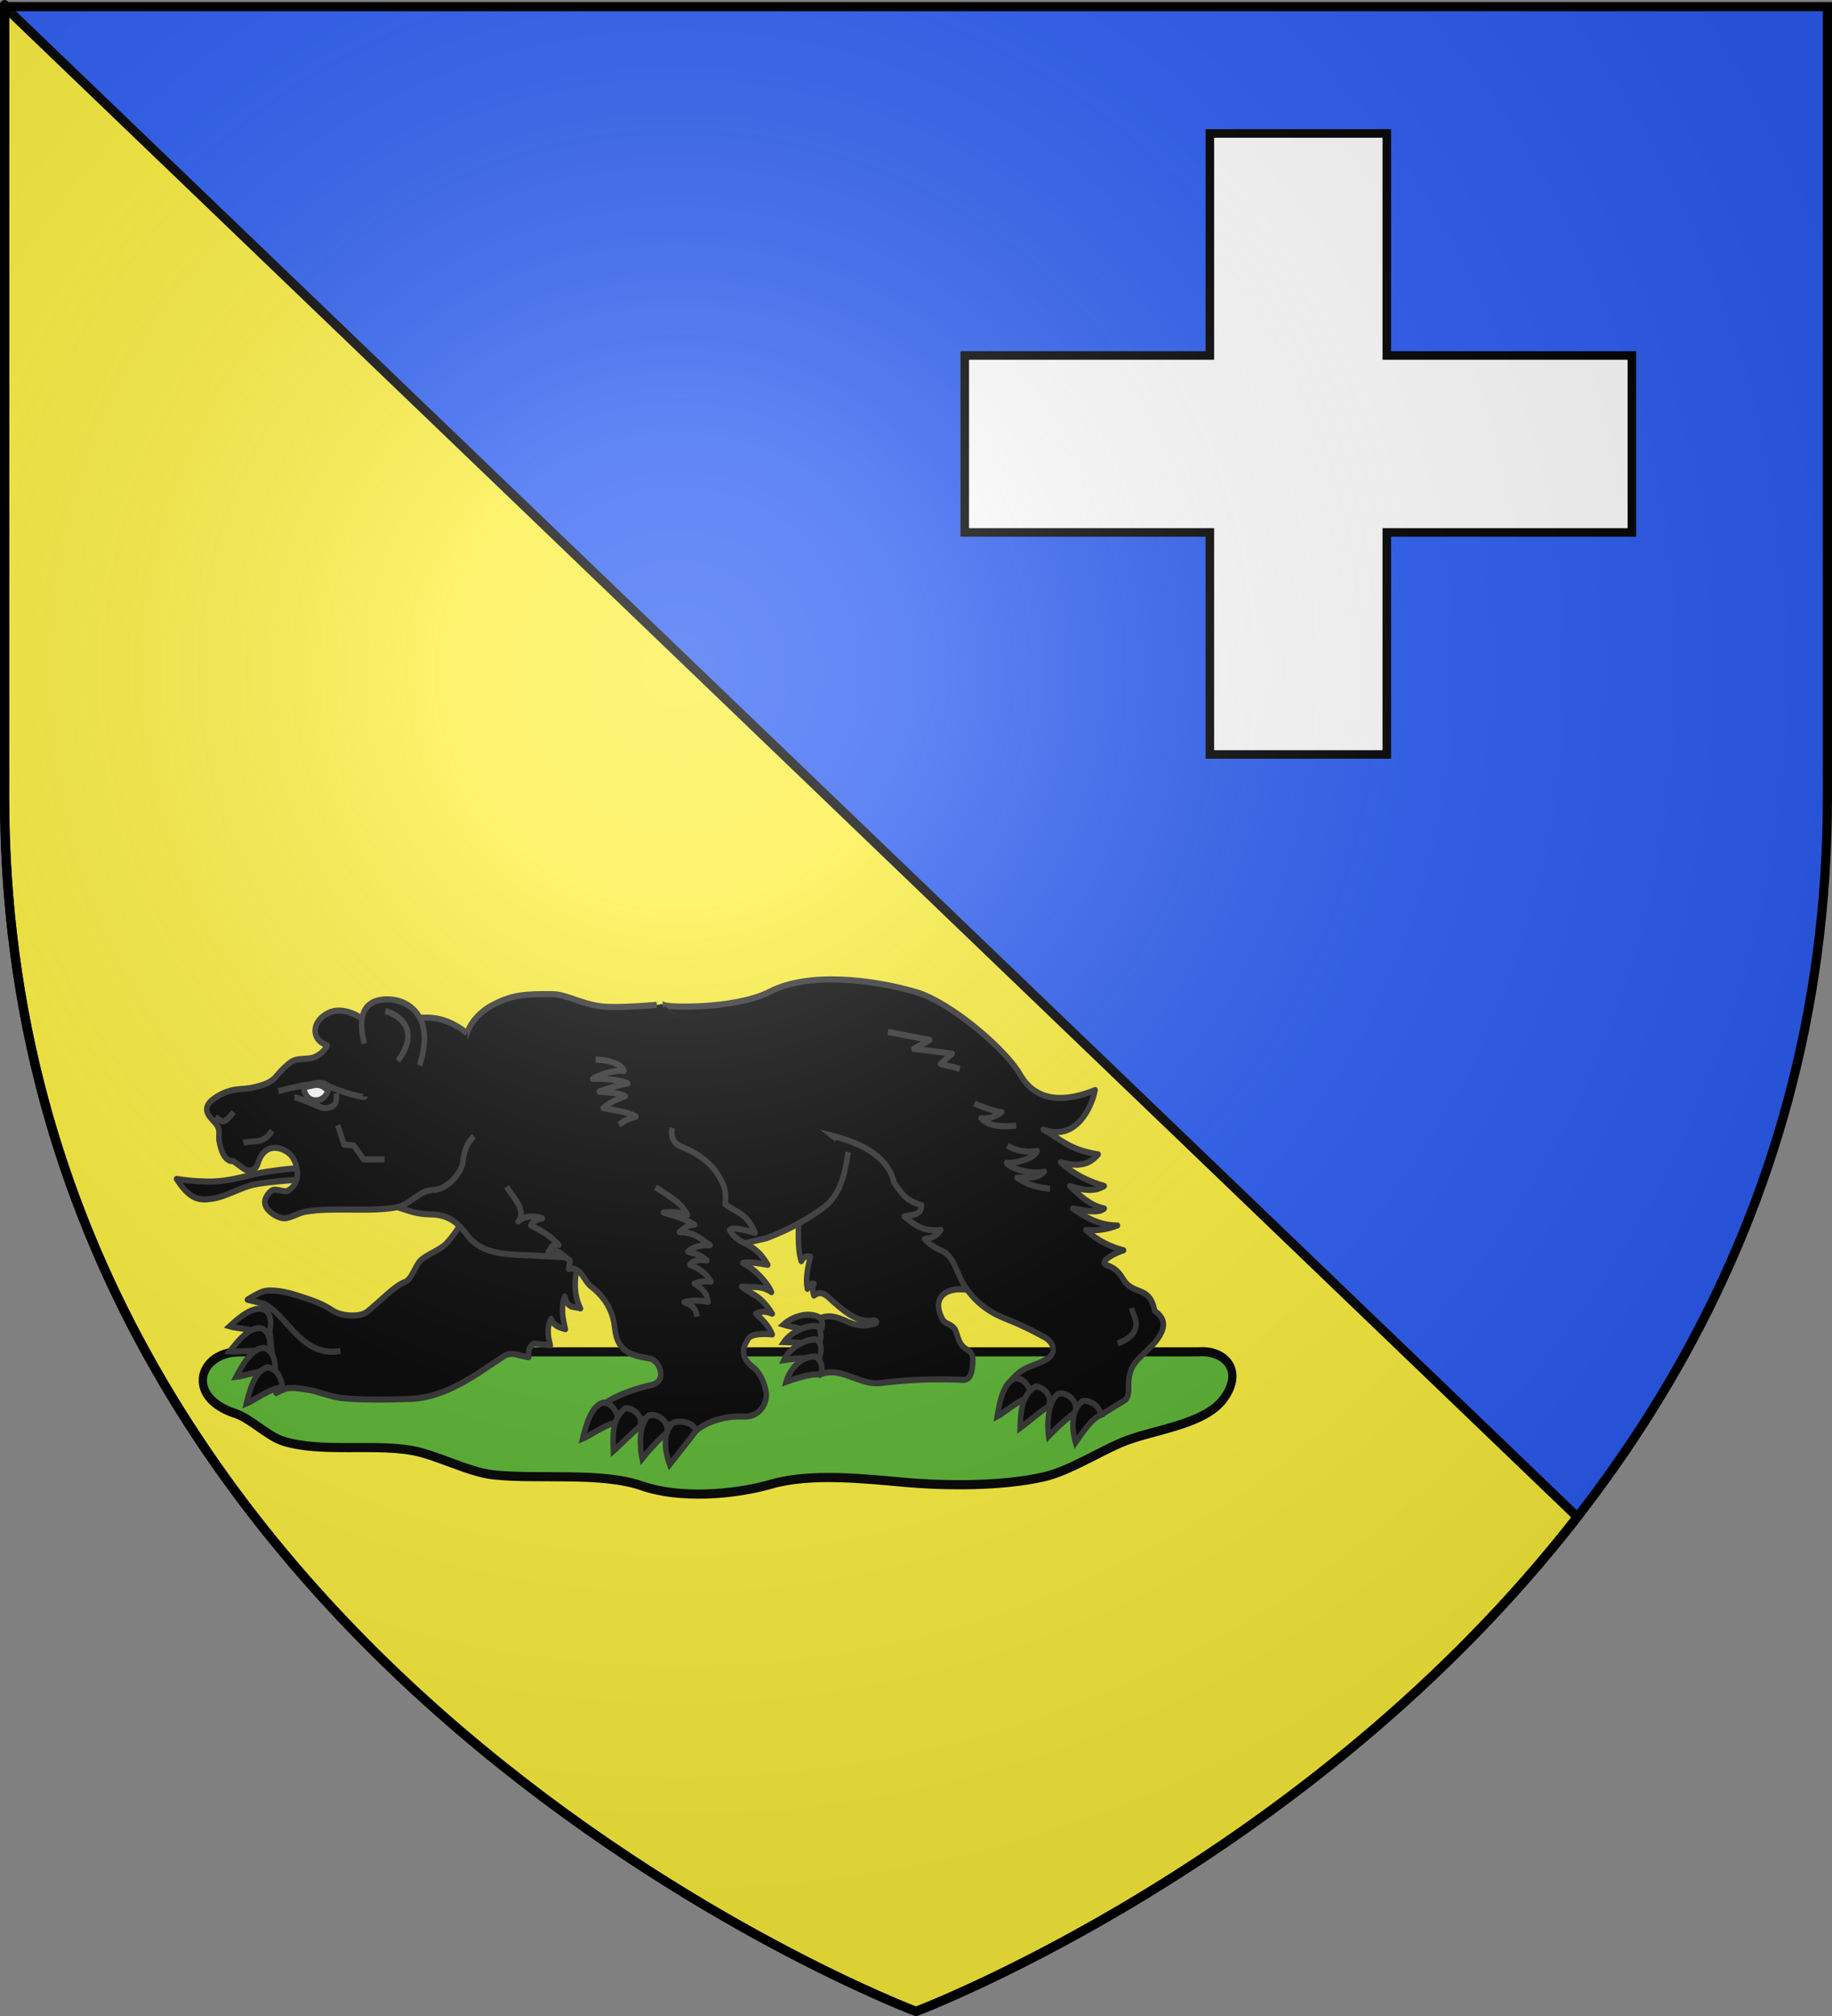 <?xml version="1.0" encoding="UTF-8" standalone="no"?>
<svg
   xmlns:dc="http://purl.org/dc/elements/1.1/"
   xmlns:cc="http://creativecommons.org/ns#"
   xmlns:rdf="http://www.w3.org/1999/02/22-rdf-syntax-ns#"
   xmlns:svg="http://www.w3.org/2000/svg"
   xmlns="http://www.w3.org/2000/svg"
   xmlns:xlink="http://www.w3.org/1999/xlink"
   xmlns:sodipodi="http://sodipodi.sourceforge.net/DTD/sodipodi-0.dtd"
   xmlns:inkscape="http://www.inkscape.org/namespaces/inkscape"
   height="660"
   width="600"
   version="1.0"
   id="svg2"
   sodipodi:version="0.32"
   inkscape:version="0.46"
   sodipodi:docname="Blason_ville_fr_Lubret-Saint-Luc_A(65).svg"
   sodipodi:docbase="C:\Users\Augustin\Documents\heral"
   inkscape:export-filename="/Users/Augustin/Documents/temp/tyty.png"
   inkscape:export-xdpi="144"
   inkscape:export-ydpi="144"
   inkscape:output_extension="org.inkscape.output.svg.inkscape">
  <rect width="100%" height="100%" fill="#808080" stroke="none"/>
  <sodipodi:namedview
     inkscape:window-height="975"
     inkscape:window-width="1280"
     inkscape:pageshadow="2"
     inkscape:pageopacity="0.0"
     guidetolerance="10.0"
     gridtolerance="10.0"
     objecttolerance="10.0"
     borderopacity="1.0"
     bordercolor="#666666"
     pagecolor="#ffffff"
     id="base"
     showgrid="false"
     height="660px"
     inkscape:zoom="1.1590904"
     inkscape:cx="300.00013"
     inkscape:cy="330.00014"
     inkscape:window-x="-4"
     inkscape:window-y="-4"
     inkscape:current-layer="layer4"
     inkscape:object-nodes="true"
     showguides="true"
     inkscape:guide-bbox="true" />
  <desc
     id="desc4">Flag of Canton of Valais (Wallis)</desc>
  <defs
     id="defs6">
    <linearGradient
       id="linearGradient2893">
      <stop
         style="stop-color:white;stop-opacity:0.314;"
         offset="0"
         id="stop2895" />
      <stop
         id="stop2897"
         offset="0.19"
         style="stop-color:white;stop-opacity:0.251;" />
      <stop
         style="stop-color:#6b6b6b;stop-opacity:0.125;"
         offset="0.6"
         id="stop2901" />
      <stop
         style="stop-color:black;stop-opacity:0.125;"
         offset="1"
         id="stop2899" />
    </linearGradient>
    <radialGradient
       inkscape:collect="always"
       xlink:href="#linearGradient2893"
       id="radialGradient3163"
       gradientUnits="userSpaceOnUse"
       gradientTransform="matrix(1.353,0,0,1.349,-77.629,-85.747)"
       cx="221.445"
       cy="226.331"
       fx="221.445"
       fy="226.331"
       r="300" />
    <g
       id="f">
      <rect
         width="100"
         height="60"
         x="-50"
         y="-30"
         style="fill:#28166f"
         id="rect1964" />
      <g
         transform="translate(0,-20)"
         style="fill:#ffffff"
         id="g1966">
        <path
           d="M -1.212,27.818 C -1.212,22.175 -2.091,20.471 -4.542,13.98 C -5.709,10.888 -5.024,7.103 -2.858,3.601 C -2.082,2.346 -1.114,1.214 0,0 C 1.114,1.214 2.082,2.346 2.858,3.601 C 5.024,7.103 5.709,10.888 4.542,13.98 C 2.091,20.471 1.212,22.175 1.212,27.818 L -1.212,27.818 z"
           id="path1968" />
        <path
           d="M 2.922,27.672 C 2.922,21.721 5.239,17.829 8.501,16.66 C 9.949,16.141 11.808,16.387 13.519,18.107 C 15.638,20.236 16.255,26.1 10.036,27.228 C 10.694,26.272 10.655,24.147 9.322,23.441 C 8.331,22.916 7.209,23.188 6.646,23.564 C 5.822,24.116 4.917,25.67 4.967,27.672 L 2.922,27.672 z"
           id="rwi" />
        <path
           d="M 1.777,30.183 C 1.79,32.191 2.795,33.518 4.516,34.257 C 4.295,34.955 3.257,36.378 1.831,36.281 C 1.55,37.787 1.282,38.632 0,40 C -1.282,38.632 -1.55,37.787 -1.831,36.281 C -3.257,36.378 -4.295,34.955 -4.516,34.257 C -2.795,33.518 -1.79,32.191 -1.777,30.183 L 1.777,30.183 z"
           id="path1971" />
        <use
           transform="scale(-1,1)"
           id="use1973"
           x="0"
           y="0"
           width="800"
           height="400"
           xlink:href="#rwi" />
        <rect
           width="15.846"
           height="3.218"
           x="-7.923"
           y="27.331"
           id="rect1975" />
      </g>
    </g>
    <g
       id="s-4">
      <g
         id="c-8">
        <path
           id="t-8"
           d="M 0,0 L 0,1 L 0.5,1 L 0,0 z "
           transform="matrix(0.951,0.309,-0.309,0.951,0,-1)" />
        <use
           xlink:href="#t-8"
           transform="scale(-1,1)"
           id="use2144-2"
           x="0"
           y="0"
           width="810"
           height="540" />
      </g>
      <g
         id="a-4">
        <use
           xlink:href="#c-8"
           transform="matrix(0.309,0.951,-0.951,0.309,0,0)"
           id="use2147-5"
           x="0"
           y="0"
           width="810"
           height="540" />
        <use
           xlink:href="#c-8"
           transform="matrix(-0.809,0.588,-0.588,-0.809,0,0)"
           id="use2149-5"
           x="0"
           y="0"
           width="810"
           height="540" />
      </g>
      <use
         xlink:href="#a-4"
         transform="scale(-1,1)"
         id="use2151-1"
         x="0"
         y="0"
         width="810"
         height="540" />
    </g>
    <g
       id="s">
      <g
         id="c">
        <path
           transform="matrix(0.951,0.309,-0.309,0.951,0,-1)"
           d="M 0,0 L 0,1 L 0.5,1 L 0,0 z "
           id="t" />
        <use
           height="540"
           width="810"
           y="0"
           x="0"
           id="use2144"
           transform="scale(-1,1)"
           xlink:href="#t" />
      </g>
      <g
         id="a">
        <use
           height="540"
           width="810"
           y="0"
           x="0"
           id="use2147"
           transform="matrix(0.309,0.951,-0.951,0.309,0,0)"
           xlink:href="#c" />
        <use
           height="540"
           width="810"
           y="0"
           x="0"
           id="use2149"
           transform="matrix(-0.809,0.588,-0.588,-0.809,0,0)"
           xlink:href="#c" />
      </g>
      <use
         height="540"
         width="810"
         y="0"
         x="0"
         id="use2151"
         transform="scale(-1,1)"
         xlink:href="#a" />
    </g>
  </defs>
  <g
     inkscape:groupmode="layer"
     id="layer3"
     inkscape:label="Fond écu"
     style="display:inline">
    <path
       sodipodi:nodetypes="cccccc"
       d="M 300,658.5 C 300,658.5 598.5,546.18 598.5,260.728 C 598.5,-24.723 598.5,2.176 598.5,2.176 L 1.5,2.176 L 1.5,260.728 C 1.5,546.18 300,658.5 300,658.5 z"
       style="fill:#2b5df2;fill-opacity:1;fill-rule:evenodd;stroke:none;stroke-width:1px;stroke-linecap:butt;stroke-linejoin:miter;stroke-opacity:1"
       id="path2855" />
    <path
       style="opacity:1;fill:#fcef3c;fill-opacity:1;stroke:#000000;stroke-width:3;stroke-miterlimit:4;stroke-dasharray:none;stroke-opacity:1;display:inline"
       d="M 1.5,2.187 L 516.594,496.625 C 428.224,610.242 300,658.5 300,658.5 C 300,658.5 1.5,546.17 1.5,260.719 C 1.5,-24.733 1.5,2.187 1.5,2.187 z"
       id="rect13550" />
    <g
       id="g15401"
       inkscape:label="Meubles"
       transform="translate(456.375,319.674)" />
  </g>
  <g
     inkscape:groupmode="layer"
     id="layer4"
     inkscape:label="Meubles">
    <g
       id="g16243"
       transform="matrix(0.9,0,0,1,17.695,0)">
      <path
         sodipodi:nodetypes="ccssssssssssc"
         id="path15431"
         d="M 67.668,442.565 L 416.578,442.565 C 425.93,441.907 433.149,448.582 425.727,457.815 C 418.557,466.735 399.229,467.999 387.908,472.455 C 379.655,475.702 369.137,481.602 360.459,483.434 C 345.41,486.612 324.552,486.506 309.221,485.264 C 294.597,484.079 275.101,482.199 261.032,485.874 C 247.398,489.436 227.506,490.714 214.064,486.484 C 199.032,481.754 176.193,484.458 159.775,482.824 C 150.72,481.923 139.473,476.386 130.496,474.895 C 116.567,472.58 97.132,475.626 83.527,471.845 C 77.771,470.245 71.571,464.375 65.838,462.695 C 47.696,457.378 52.515,442.565 67.668,442.565 z"
         style="opacity:1;fill:#5ab532;fill-opacity:1;stroke:#000000;stroke-width:3;stroke-linecap:round;stroke-linejoin:miter;stroke-miterlimit:4;stroke-dasharray:none;stroke-opacity:1;display:inline" />
      <g
         id="g3796"
         transform="matrix(0.8,0,0,0.8,-15.841,56.041)"
         style="display:inline">
        <path
           sodipodi:nodetypes="cscsscsccsssscccccccc"
           id="path4276"
           d="M 442,459.336 C 428.66,454.918 419.193,459.041 422.954,467.878 C 424.964,472.602 426.143,470.679 429.187,473.419 C 430.376,474.39 430.669,477.601 432.307,479.93 C 434.434,482.955 437.798,482.087 437.729,486.463 C 437.57,496.58 433.554,494.381 430.572,494.543 C 418.166,494.107 406.083,494.741 395.711,495.929 C 386.168,497.021 377.458,488.683 368.098,492.525 L 367.777,469.61 C 372.031,467.784 375.603,468.683 381.167,470.995 C 385.306,472.715 389.742,472.67 392.941,471.688 C 395.145,471.011 393.218,470.184 392.479,470.302 C 385.033,471.501 378.428,466.023 372.048,460.837 C 369.62,458.864 367.628,458.554 365.468,460.144 C 364.819,458.528 364.585,456.912 365.468,455.296 C 363.787,454.855 363.287,456.382 362.467,457.374 C 361.504,452.784 362.719,448.505 363.852,444.214 C 362.542,444.152 361.299,443.49 359.696,446.061 C 357.671,439.935 358.696,433.3 358.311,426.899 L 382.552,380.033 L 442,459.336 z"
           style="fill:#000000;fill-opacity:1;stroke:#313131;stroke-width:2.5;stroke-linejoin:round;stroke-miterlimit:4;stroke-dasharray:none;stroke-opacity:1;display:inline" />
        <path
           sodipodi:nodetypes="ccccccssssccsssscssscccccccccccsssc"
           id="path4272"
           d="M 366.853,393.118 C 375.599,395.328 397.72,398.424 401.945,413.896 C 405.571,418.669 407.412,421.382 414.412,423.13 C 414.36,427.555 409.857,426.972 406.562,427.748 C 410.82,430.644 414.336,434.148 423.185,433.288 C 420.999,436.18 418.41,436.653 415.797,436.982 C 423.239,443.849 425.413,439.412 430.111,448.987 C 431.654,452.133 435.697,463.552 452.292,469.462 C 462.61,473.137 469.358,476.691 469.358,476.691 C 474.634,478.825 475.977,483.482 471.909,485.847 C 465.278,489.703 460.556,488.041 453.197,497.008 L 496.198,508.865 L 506.759,503.01 C 508.173,502.226 508.672,500.54 508.606,497.469 C 508.528,493.882 509.078,490.376 511.838,487.311 C 514.46,484.398 519.773,480.713 521.996,477.615 C 524.522,474.095 526.447,470.227 520.611,466.533 C 519.646,463.571 519.11,460.505 514.608,458.684 C 511.749,457.527 508.611,457.003 506.297,453.605 C 503.502,449.5 501.679,448.753 498.447,447.602 C 494.964,446.361 502.009,442.765 506.297,441.6 C 500.329,440.197 494.567,437.761 489.213,433.288 C 494.677,433.713 499.289,432.858 503.526,431.441 C 495.165,431.516 489.163,428.053 483.21,424.515 C 488.548,425.224 494.513,426.716 497.524,424.515 C 490.615,423.114 486.362,419.055 481.825,415.281 C 487.555,417.022 493.016,417.817 497.524,415.281 C 490.906,413.558 484.287,410.977 477.669,405.584 C 483.817,407 489.82,407.615 494.753,402.352 C 481.134,400.414 477.342,395.795 469.82,392.194 C 484.314,397.142 491.714,383.564 493.368,376.033 C 481.33,380.488 467.029,381.997 459.2,369.569 C 453.124,359.924 428.059,340.115 411.641,335.862 C 392.332,330.861 363.229,327.431 345.152,335.862 C 329.621,343.106 296.461,342.398 296.669,340.942"
           style="fill:#000000;fill-opacity:1;stroke:#313131;stroke-width:2.5;stroke-linejoin:round;stroke-miterlimit:4;stroke-dasharray:none;stroke-opacity:1;display:inline" />
        <path
           sodipodi:nodetypes="ccccccccsssssccscsssssssc"
           id="path4274"
           d="M 259.596,441.901 C 257.349,449.044 254.952,457.573 259.269,465.409 C 256.728,464.364 253.518,465.995 252.086,460.511 C 250.237,464.973 251.242,469.435 252.413,473.898 C 249.909,473.136 247.207,472.773 245.883,469.653 C 244.272,472.343 244.089,475.891 245.556,480.427 L 238.047,479.774 C 235.109,481.625 235.775,483.475 235.761,485.325 C 231.952,485.108 228.295,482.725 224.334,484.998 C 213.134,491.426 198.248,502.438 180.514,502.438 C 180.514,502.438 161.087,503.232 149.893,501.976 C 145.501,501.483 139.9,499.355 135.527,498.711 C 132.71,498.297 128.876,497.647 126.059,498.058 C 124.403,498.3 120.835,500.017 120.835,500.017 L 117.243,468.021 C 117.065,466.497 117.931,464.125 114.958,463.45 L 107.775,461.817 C 107.775,461.817 113.287,458.589 115.938,458.226 C 120.741,457.567 127.305,459.075 131.936,460.511 C 135.61,461.651 141.568,463.156 146.465,466.225 C 150.117,468.514 158.813,469.248 162.3,466.715 C 168.254,462.389 174.716,456.113 179.278,454.634 C 182.523,453.583 183.919,448.094 186.461,445.819 C 189.153,443.409 195.19,441.53 197.888,439.126 C 203.187,434.402 211.601,421.005 211.601,421.005"
           style="fill:#000000;fill-opacity:1;stroke:#313131;stroke-width:2.5;stroke-linejoin:round;stroke-miterlimit:4;stroke-dasharray:none;stroke-opacity:1;display:inline" />
        <path
           sodipodi:nodetypes="csssccsscccsc"
           id="path4278"
           d="M 296.669,340.942 C 296.711,340.942 280.635,342.319 271.676,341.993 C 260.58,341.59 253.5,336.769 246.209,336.769 C 234.144,336.769 228.048,336.736 217.804,341.993 C 214.643,343.615 209.382,347.705 207.683,352.768 L 176.013,423.944 C 180.394,425.181 184.632,426.84 190.705,426.882 C 200.229,426.949 204.118,431.138 208.009,435.698 C 215.262,444.196 228.224,443.149 240.006,443.86 L 296.49,446.472 L 343.831,436.677 C 354.216,433.137 362.06,429.128 369.625,424.27 C 377.445,419.248 379.565,410.361 381.052,401.416"
           style="fill:#000000;fill-opacity:1;stroke:#313131;stroke-width:2.5;stroke-linejoin:round;stroke-miterlimit:4;stroke-dasharray:none;stroke-opacity:1;display:inline" />
        <path
           sodipodi:nodetypes="cssccssc"
           id="path4282"
           d="M 75.556,412.405 C 82.037,421.636 86.803,421.187 92.319,420.401 C 97.843,419.615 105.297,415.757 110.773,414.711 C 117.528,413.422 133.072,412.558 133.072,412.558 L 133.072,407.791 C 133.072,407.791 121.248,408.576 113.541,409.944 C 107.495,411.017 99.048,413.651 89.704,413.481 C 83.494,413.369 80.072,413.009 75.556,412.405 z"
           style="fill:#000000;fill-opacity:1;stroke:#313131;stroke-width:2.5;stroke-linejoin:round;stroke-miterlimit:4;stroke-dasharray:none;stroke-opacity:1;display:inline" />
        <path
           sodipodi:nodetypes="cssssssssssssssssssscscc"
           id="path4280"
           d="M 210.787,394.964 C 205.459,399.553 206.297,405.247 205.246,407.431 C 203.121,411.848 198.096,416.824 191.703,416.975 C 186.285,417.103 181.348,422.996 176.013,423.944 C 163.494,426.167 146.206,423.739 133.677,425.901 C 130.395,426.467 126.454,429.119 123.211,428.364 C 120.252,427.675 116.05,425.221 115.67,422.207 C 115.444,420.415 117.318,417.997 118.902,417.128 C 120.844,416.061 124.307,418.118 126.289,417.128 C 132.713,413.92 130.626,405.961 127.675,402.814 C 124.736,399.68 115.653,396.367 112.438,406.351 C 111.793,408.354 109.028,410.112 105.819,408.048 C 104.143,406.969 101.356,405.123 101.356,405.123 C 98.148,405.301 95.997,402.384 94.891,396.811 C 94.405,394.359 95.884,392.298 93.045,389.424 C 90.417,386.764 85.802,383.291 93.561,378.913 C 101.079,374.67 104.907,376.217 110.917,374.866 C 114.291,374.107 117.623,373.32 120.151,371.172 C 120.151,371.172 125.359,365.329 128.734,363.975 C 130.923,363.096 134.937,363.39 137.236,362.861 C 140.697,362.063 143.665,359.084 144.051,357.699 C 136.494,355.52 136.801,347.854 144.602,344.483 C 153.209,340.765 164.349,348.734 166.309,352.331 C 179.51,347.069 192.725,341.929 207.683,352.768"
           style="fill:#000000;fill-opacity:1;stroke:#313131;stroke-width:2.5;stroke-linejoin:round;stroke-miterlimit:4;stroke-dasharray:none;stroke-opacity:1;display:inline" />
        <path
           sodipodi:nodetypes="csc"
           id="path4284"
           d="M 186.054,365.947 C 193.467,345.726 180.823,338.479 170.477,338.926 C 158.504,339.444 158.602,348.734 160.94,357.046"
           style="fill:#000000;fill-opacity:1;stroke:#313131;stroke-width:2.5;stroke-linejoin:round;stroke-miterlimit:4;stroke-dasharray:none;stroke-opacity:1;display:inline" />
        <path
           sodipodi:nodetypes="cc"
           id="path4286"
           d="M 170.477,343.695 C 175.557,344.757 187.236,350.786 176.199,364.04"
           style="fill:#000000;fill-opacity:1;stroke:#313131;stroke-width:2.5;stroke-linejoin:round;stroke-miterlimit:4;stroke-dasharray:none;stroke-opacity:1;display:inline" />
        <path
           id="path4288"
           d="M 148.86,390.425 L 151.721,398.373 L 156.172,398.691 L 160.623,404.413 L 170.159,404.413"
           style="fill:#000000;fill-opacity:1;stroke:#313131;stroke-width:2.5;stroke-linejoin:round;stroke-miterlimit:4;stroke-dasharray:none;stroke-opacity:1;display:inline" />
        <path
           sodipodi:nodetypes="cc"
           id="path4290"
           d="M 105.945,397.737 C 110.289,396.132 114.634,398.871 118.978,392.651"
           style="fill:#000000;fill-opacity:1;stroke:#313131;stroke-width:2.5;stroke-linejoin:round;stroke-miterlimit:4;stroke-dasharray:none;stroke-opacity:1;display:inline" />
        <path
           sodipodi:nodetypes="css"
           id="path4292"
           d="M 93.229,386.928 C 93.229,386.928 95.535,388.94 96.726,388.836 C 98.551,388.675 101.494,385.021 101.494,385.021"
           style="fill:#000000;fill-opacity:1;stroke:#313131;stroke-width:2.5;stroke-linejoin:round;stroke-miterlimit:4;stroke-dasharray:none;stroke-opacity:1;display:inline" />
        <path
           sodipodi:nodetypes="csss"
           id="path4294"
           d="M 121.839,376.438 C 121.839,376.438 130.916,374.354 134.873,373.895 C 137.338,373.609 140.96,372.389 143.138,373.577 C 148.745,376.635 161.258,379.488 161.258,378.663"
           style="fill:#000000;fill-opacity:1;stroke:#313131;stroke-width:2.5;stroke-linejoin:round;stroke-miterlimit:4;stroke-dasharray:none;stroke-opacity:1;display:inline" />
        <path
           sodipodi:nodetypes="cssss"
           id="path4296"
           d="M 129.151,378.981 C 130.423,378.981 134.051,380.524 136.145,381.206 C 138.152,381.86 141.549,383.432 142.82,383.432 C 144.092,383.432 146.623,383 147.589,381.842 C 148.453,380.807 148.225,377.392 148.225,377.392"
           style="fill:#000000;fill-opacity:1;stroke:#313131;stroke-width:2.5;stroke-linejoin:round;stroke-miterlimit:4;stroke-dasharray:none;stroke-opacity:1;display:inline" />
        <path
           sodipodi:nodetypes="cscc"
           id="path4298"
           d="M 133.284,374.848 C 133.284,374.848 133.795,380.145 138.688,380.253 C 143.066,380.348 144.41,376.438 144.41,376.438 C 140.409,371.962 136.991,374.779 133.284,374.848 z"
           style="fill:#ffffff;fill-opacity:1;stroke:#313131;stroke-width:2.5;stroke-linejoin:round;stroke-miterlimit:4;stroke-dasharray:none;stroke-opacity:1;display:inline" />
        <path
           id="path4300"
           d="M 399.121,352.254 L 418.13,355.531 L 410.92,359.136 L 428.29,361.103 L 423.046,365.363 L 431.895,367.33"
           style="fill:#000000;fill-opacity:1;stroke:#313131;stroke-width:2.5;stroke-linejoin:round;stroke-miterlimit:4;stroke-dasharray:none;stroke-opacity:1;display:inline" />
        <path
           sodipodi:nodetypes="cccc"
           id="path4302"
           d="M 438.45,381.423 C 440.712,382.666 450.501,385.565 450.904,385.028 C 448.266,386.892 444.489,388.092 441.484,387.565 C 445.642,391.368 451.836,391.006 457.458,390.599"
           style="fill:#000000;fill-opacity:1;stroke:#313131;stroke-width:2.5;stroke-linejoin:round;stroke-miterlimit:4;stroke-dasharray:none;stroke-opacity:1;display:inline" />
        <path
           sodipodi:nodetypes="cccccc"
           id="path4304"
           d="M 453.526,398.793 C 456.964,400.851 462.583,401.745 466.965,400.928 C 465.605,404.614 455.108,406.197 453.126,405.831 C 454.356,407.858 463.764,410.826 470.24,409.419 C 466.78,412.644 462.032,411.725 457.786,411.902 C 463.555,415.414 468.164,415.833 472.862,416.491"
           style="fill:#000000;fill-opacity:1;stroke:#313131;stroke-width:2.5;stroke-linejoin:round;stroke-miterlimit:4;stroke-dasharray:none;stroke-opacity:1;display:inline" />
        <path
           sodipodi:nodetypes="css"
           id="path4306"
           d="M 503.641,479.705 C 510.238,477.53 511.995,474.542 512.009,471.613 C 512.019,469.346 510.338,467.561 509.976,465.192"
           style="fill:#000000;fill-opacity:1;stroke:#313131;stroke-width:2.5;stroke-linejoin:round;stroke-miterlimit:4;stroke-dasharray:none;stroke-opacity:1;display:inline" />
        <path
           sodipodi:nodetypes="ccccccccssssccssssccccccccccssc"
           id="path3500"
           d="M 225.667,415.625 C 228.123,419.496 235.093,425.14 230.921,429.79 C 234.336,427.259 238.137,427.394 241.958,428.523 C 239.54,428.987 237.413,429.67 236.717,431.427 C 245.808,435.484 246.894,437.376 249.425,439.384 C 245.846,438.959 245.869,440.935 244.674,442.099 C 249.273,440.707 251.515,444.029 254.517,445.832 L 253.838,449.227 C 259.351,447.894 260.626,453.978 264.02,456.354 C 271.97,461.919 274.201,467.984 274.881,473.664 C 276.123,484.036 283.952,484.754 290.833,485.909 C 295.406,486.676 298.938,495.293 291.512,496.744 C 280.881,498.822 270.728,502.945 267.414,506.587 L 311.877,515.411 C 311.877,515.411 319.514,509.078 333.599,509.642 C 341.032,509.932 344.262,503.774 343.781,500.138 C 343.31,496.569 340.99,491.637 338.011,489.616 C 331.053,484.896 333.556,480.718 335.635,477.737 C 337.523,475.032 346.497,476.04 346.497,476.04 C 344.831,472.389 341.979,469.923 339.03,467.555 C 340.838,466.704 342.964,466.25 346.497,467.555 C 340.879,459.528 337.219,459.935 332.581,456.466 C 336.988,456.998 341.332,455.69 346.157,458.73 C 344.518,455.015 338.559,449.203 333.088,446.765 C 335.79,446.088 342.084,447.209 344.46,447.53 C 337.804,437.271 331.718,440.286 327.082,433.352 C 328.395,431.543 336.536,434.072 338.716,434.43 C 334.698,426.041 329.905,426.119 325.114,422.753 C 325.59,417.406 324.868,415.912 323.417,413.249 C 319.854,406.712 313.809,402.289 305.428,399.333 C 301.234,397.854 300.151,394.554 301.016,391.527"
           style="fill:#000000;fill-opacity:1;stroke:#313131;stroke-width:2.5;stroke-linejoin:round;stroke-miterlimit:4;stroke-dasharray:none;stroke-opacity:1;display:inline" />
        <path
           sodipodi:nodetypes="cccccccccccccc"
           id="path4308"
           d="M 293.397,415.799 C 298.925,419.141 305.25,421.985 307.888,427.134 C 304.253,425.855 300.619,425.898 296.984,426.129 C 301.441,427.456 305.314,428.053 311.188,431.151 C 309.435,431.206 307.559,431.476 304.301,434.164 C 311.81,434.212 314.238,437.308 318.219,439.473 C 314.871,439.587 311.523,439.492 308.175,442.199 C 310.942,442.881 313.65,443.27 316.784,445.786 C 313.334,445.319 310.577,445.683 309.036,447.508 C 313.075,448.969 316.517,451.027 318.649,454.395 C 316.158,454.375 314.31,454.014 311.045,455.255 C 313.95,456.832 316.667,458.556 317.358,462.716 C 313.549,461.92 308.736,462.129 306.453,462.86 C 311.374,464.391 311.826,466.476 312.336,468.742"
           style="fill:#000000;fill-opacity:1;stroke:#313131;stroke-width:2.5;stroke-linejoin:round;stroke-miterlimit:4;stroke-dasharray:none;stroke-opacity:1;display:inline" />
        <path
           sodipodi:nodetypes="ccccccccc"
           id="path4310"
           d="M 266.136,363.572 C 271.073,363.584 277.911,365.063 279.049,368.164 C 274.204,367.735 266.556,370.261 264.83,371.439 C 267.012,371.301 277.616,371.611 280.771,373.329 C 277.237,373.834 270.852,375.536 267.796,376.71 C 271.125,377.008 275.918,377.005 279.623,378.494 C 275.82,379.81 272.165,381.382 269.579,383.385 C 274.654,384.395 280.209,384.764 284.501,386.816 C 282.11,387.606 279.88,388.092 276.753,390.259"
           style="fill:#000000;fill-opacity:1;stroke:#313131;stroke-width:2.5;stroke-linejoin:round;stroke-miterlimit:4;stroke-dasharray:none;stroke-opacity:1;display:inline" />
        <path
           sodipodi:nodetypes="cc"
           id="path4312"
           d="M 114.958,463.45 C 125.345,467.093 132.135,485.747 150.057,482.803"
           style="fill:#000000;fill-opacity:1;stroke:#313131;stroke-width:2.5;stroke-linejoin:round;stroke-miterlimit:4;stroke-dasharray:none;stroke-opacity:1;display:inline" />
        <path
           sodipodi:nodetypes="cccc"
           id="path4341"
           d="M 457.02,494.009 C 451.322,495.69 449.662,505.098 448.833,509.59 C 451.877,508.207 460.171,501.611 464.522,501.702 C 464.605,499.88 462.168,493.781 457.02,494.009 z"
           style="fill:#000000;fill-opacity:1;stroke:#313131;stroke-width:2.5;stroke-miterlimit:4;stroke-dasharray:none;stroke-opacity:1;display:inline" />
        <path
           style="fill:#000000;fill-opacity:1;stroke:#313131;stroke-width:2.5;stroke-miterlimit:4;stroke-dasharray:none;stroke-opacity:1;display:inline"
           d="M 466.447,497.288 C 459.389,500.57 459.466,509.753 459.271,514.317 C 462.093,512.524 468.421,507.512 472.055,505.484 C 473.874,502.492 471.546,498.078 466.447,497.288 z"
           id="path4343"
           sodipodi:nodetypes="cccc" />
        <path
           sodipodi:nodetypes="cccc"
           id="path4345"
           d="M 476.523,500.34 C 471.683,503.785 471.512,513.136 472.191,517.653 C 474.619,515.355 480.146,510.503 484.564,507.797 C 485.557,502.822 480.035,499.344 476.523,500.34 z"
           style="fill:#000000;fill-opacity:1;stroke:#313131;stroke-width:2.5;stroke-miterlimit:4;stroke-dasharray:none;stroke-opacity:1;display:inline" />
        <path
           style="fill:#000000;fill-opacity:1;stroke:#313131;stroke-width:2.5;stroke-miterlimit:4;stroke-dasharray:none;stroke-opacity:1;display:inline"
           d="M 487.54,503.345 C 481.782,507.397 483.049,515.938 484.454,520.319 C 486.539,517.705 491.593,510.347 496.198,508.865 C 495.106,505.158 490.908,502.666 487.54,503.345 z"
           id="path4347"
           sodipodi:nodetypes="cccc" />
        <path
           style="fill:#000000;fill-opacity:1;stroke:#313131;stroke-width:2.5;stroke-miterlimit:4;stroke-dasharray:none;stroke-opacity:1;display:inline"
           d="M 269.759,503.906 C 263.937,505.085 261.463,514.312 260.246,518.715 C 263.399,517.603 272.236,511.755 276.563,512.225 C 276.805,510.417 274.908,504.129 269.759,503.906 z"
           id="path4349"
           sodipodi:nodetypes="cccc" />
        <path
           sodipodi:nodetypes="cccc"
           id="path4351"
           d="M 279.91,506.164 C 273.164,510.049 274.042,519.19 274.245,523.754 C 276.9,521.722 282.767,516.177 286.21,513.84 C 287.762,510.701 285.058,506.507 279.91,506.164 z"
           style="fill:#000000;fill-opacity:1;stroke:#313131;stroke-width:2.5;stroke-miterlimit:4;stroke-dasharray:none;stroke-opacity:1;display:inline" />
        <path
           style="fill:#000000;fill-opacity:1;stroke:#313131;stroke-width:2.5;stroke-miterlimit:4;stroke-dasharray:none;stroke-opacity:1;display:inline"
           d="M 290.108,509.293 C 285.587,513.147 286.231,522.477 287.302,526.918 C 289.52,524.417 294.603,519.102 298.769,516.021 C 299.324,510.978 293.52,507.995 290.108,509.293 z"
           id="path4353"
           sodipodi:nodetypes="cccc" />
        <path
           sodipodi:nodetypes="cccc"
           id="path4355"
           d="M 301.42,512.14 C 296.038,516.678 298.044,525.076 299.826,529.318 C 302.087,526.79 309.339,518.489 311.877,515.411 C 310.466,511.813 304.716,511.17 301.42,512.14 z"
           style="fill:#000000;fill-opacity:1;stroke:#313131;stroke-width:2.5;stroke-miterlimit:4;stroke-dasharray:none;stroke-opacity:1;display:inline" />
        <path
           sodipodi:nodetypes="cccc"
           id="path2538"
           d="M 367.581,468.898 C 362.136,466.523 355.093,469.125 351.571,472.034 C 354.791,472.931 363.005,473.906 366.28,476.772 C 367.515,475.43 371.672,472.033 367.581,468.898 z"
           style="fill:#000000;fill-opacity:1;stroke:#313131;stroke-width:2.5;stroke-miterlimit:4;stroke-dasharray:none;stroke-opacity:1;display:inline" />
        <path
           style="fill:#000000;fill-opacity:1;stroke:#313131;stroke-width:2.5;stroke-miterlimit:4;stroke-dasharray:none;stroke-opacity:1;display:inline"
           d="M 367.718,472.767 C 361.878,471.678 354.546,475.571 351.768,479.198 C 355.108,479.348 362.209,479.041 366.045,481.097 C 369.251,479.69 369.008,475.979 367.718,472.767 z"
           id="path2540"
           sodipodi:nodetypes="cccc" />
        <path
           sodipodi:nodetypes="cccc"
           id="path2542"
           d="M 366.204,478.045 C 360.264,478.091 353.803,482.465 351.768,486.555 C 355.075,486.064 363.343,485.091 367.5,486.378 C 368.925,484.155 369.652,479.243 366.204,478.045 z"
           style="fill:#000000;fill-opacity:1;stroke:#313131;stroke-width:2.5;stroke-miterlimit:4;stroke-dasharray:none;stroke-opacity:1;display:inline" />
        <path
           style="fill:#000000;fill-opacity:1;stroke:#313131;stroke-width:2.5;stroke-miterlimit:4;stroke-dasharray:none;stroke-opacity:1;display:inline"
           d="M 365.875,485.049 C 358.835,485.066 354.174,491.053 352.812,495.449 C 356.019,494.503 363.802,491.829 368.098,492.525 C 369.949,490.135 369.024,486.425 365.875,485.049 z"
           id="path2544"
           sodipodi:nodetypes="cccc" />
        <path
           sodipodi:nodetypes="cccc"
           id="path2566"
           d="M 115.94,466.066 C 110.495,463.691 103.176,469.831 99.653,472.74 C 102.874,473.637 113.467,473.915 116.742,476.782 C 117.977,475.44 120.03,469.201 115.94,466.066 z"
           style="fill:#000000;fill-opacity:1;stroke:#313131;stroke-width:2.5;stroke-miterlimit:4;stroke-dasharray:none;stroke-opacity:1;display:inline" />
        <path
           style="fill:#000000;fill-opacity:1;stroke:#313131;stroke-width:2.5;stroke-miterlimit:4;stroke-dasharray:none;stroke-opacity:1;display:inline"
           d="M 114.614,473.621 C 108.839,472.228 102.697,479.545 99.733,483.021 C 103.061,483.346 113.542,481.78 117.264,484.035 C 118.247,482.498 119.186,475.998 114.614,473.621 z"
           id="path2568"
           sodipodi:nodetypes="cccc" />
        <path
           sodipodi:nodetypes="cccc"
           id="path2570"
           d="M 115.664,481.579 C 109.735,481.211 104.957,489.483 102.642,493.421 C 105.975,493.163 116.025,489.802 120.082,491.375 C 120.784,489.691 120.58,483.127 115.664,481.579 z"
           style="fill:#000000;fill-opacity:1;stroke:#313131;stroke-width:2.5;stroke-miterlimit:4;stroke-dasharray:none;stroke-opacity:1;display:inline" />
        <path
           style="fill:#000000;fill-opacity:1;stroke:#313131;stroke-width:2.5;stroke-miterlimit:4;stroke-dasharray:none;stroke-opacity:1;display:inline"
           d="M 116.808,489.536 C 110.986,490.715 108.512,499.942 107.295,504.345 C 110.448,503.233 119.285,497.385 123.611,497.855 C 123.854,496.047 121.957,489.759 116.808,489.536 z"
           id="path2572"
           sodipodi:nodetypes="cccc" />
      </g>
    </g>
    <path
       style="display:inline;fill:#ffffff;fill-opacity:1;stroke:#000000;stroke-width:2.8;stroke-linecap:round;stroke-linejoin:miter;stroke-miterlimit:4;stroke-opacity:1;stroke-dasharray:none"
       d="M 396.244,43.694 L 396.244,116.369 L 315.969,116.369 L 315.969,174.319 L 396.244,174.319 L 396.244,246.994 L 454.194,246.994 L 454.194,174.319 L 534.469,174.319 L 534.469,116.369 L 454.194,116.369 L 454.194,43.694 L 396.244,43.694 z"
       id="rect16287" />
  </g>
  <g
     inkscape:groupmode="layer"
     id="layer2"
     inkscape:label="Reflet final"
     sodipodi:insensitive="true">
    <path
       sodipodi:nodetypes="cccccc"
       d="M 300,658.5 C 300,658.5 598.5,546.18 598.5,260.728 C 598.5,-24.723 598.5,2.176 598.5,2.176 L 1.5,2.176 L 1.5,260.728 C 1.5,546.18 300,658.5 300,658.5 z "
       style="opacity:1;fill:url(#radialGradient3163);fill-opacity:1;fill-rule:evenodd;stroke:none;stroke-width:1px;stroke-linecap:butt;stroke-linejoin:miter;stroke-opacity:1"
       id="path2875"
       inkscape:export-xdpi="144"
       inkscape:export-ydpi="144" />
  </g>
  <g
     inkscape:groupmode="layer"
     id="layer1"
     inkscape:label="Contour final"
     sodipodi:insensitive="true">
    <path
       sodipodi:nodetypes="cccccc"
       d="M 300,658.5 C 300,658.5 1.5,546.18 1.5,260.728 C 1.5,-24.723 1.5,2.176 1.5,2.176 L 598.5,2.176 L 598.5,260.728 C 598.5,546.18 300,658.5 300,658.5 z"
       style="opacity:1;fill:none;fill-opacity:1;fill-rule:evenodd;stroke:#000000;stroke-width:3;stroke-linecap:butt;stroke-linejoin:miter;stroke-miterlimit:4;stroke-dasharray:none;stroke-opacity:1"
       id="path1411"
       inkscape:export-xdpi="144"
       inkscape:export-ydpi="144" />
  </g>
</svg>
